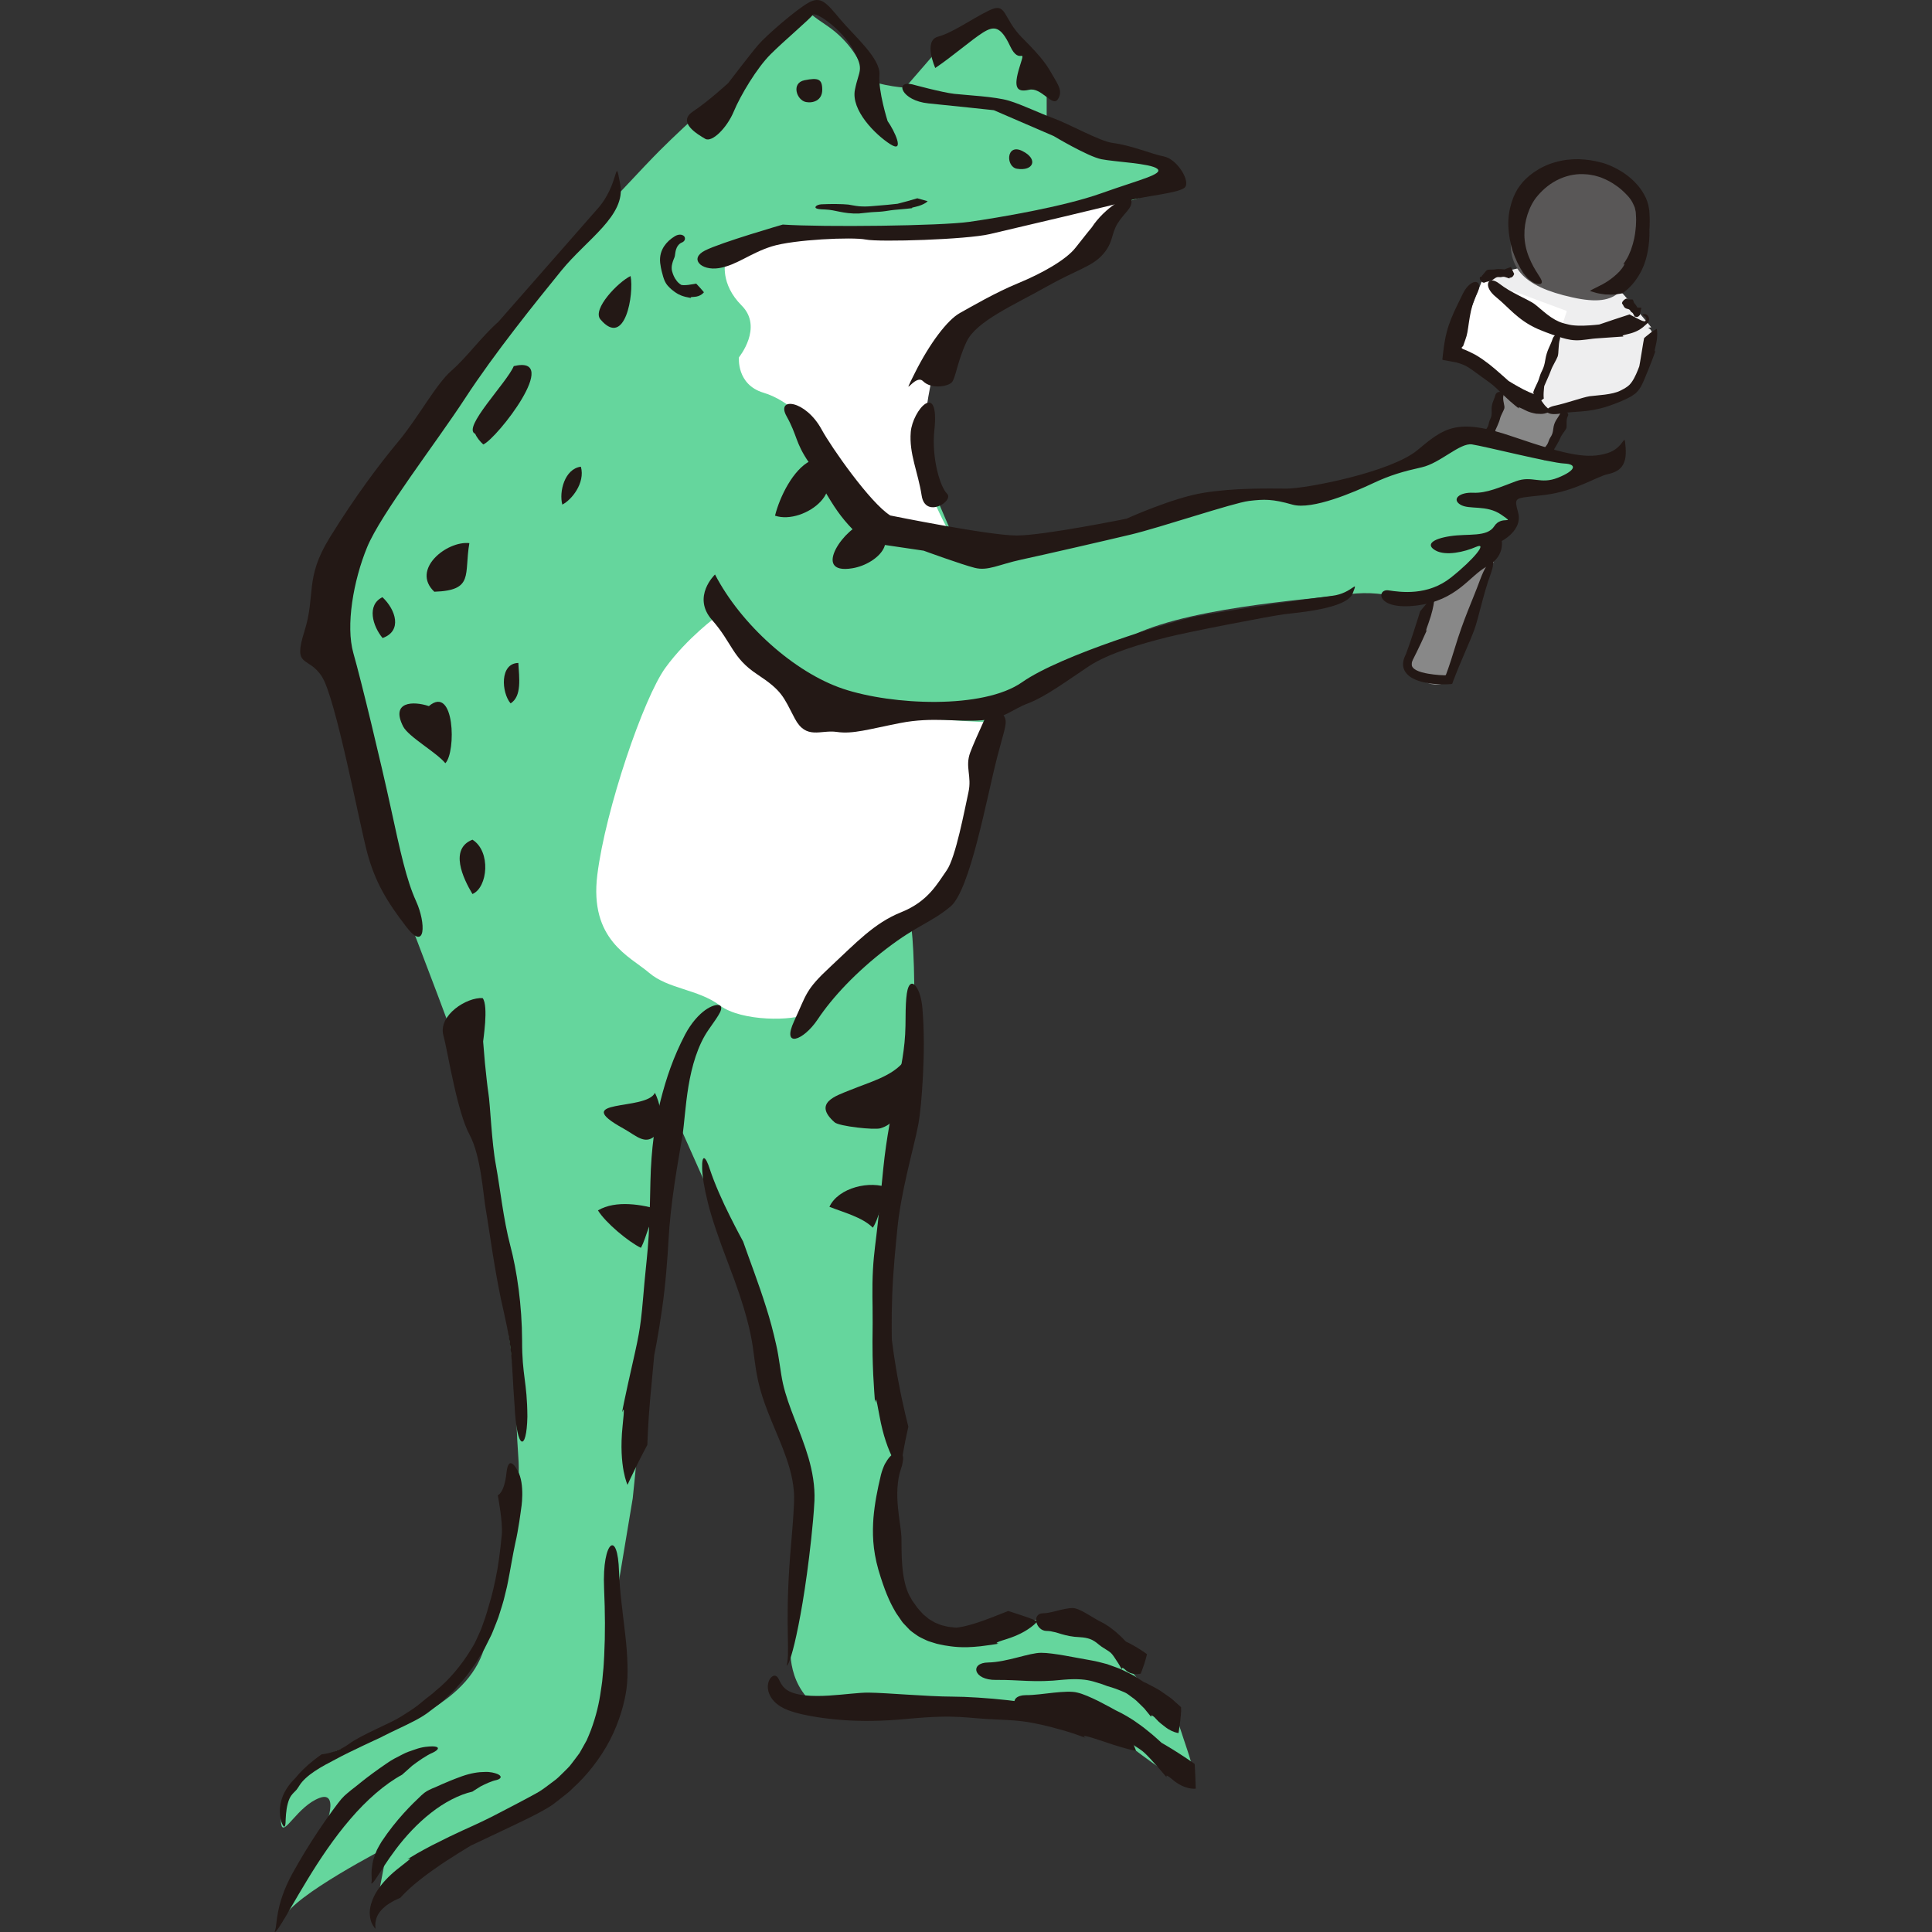 <?xml version="1.0" encoding="iso-8859-1"?>
<!-- Generator: Adobe Illustrator 21.1.0, SVG Export Plug-In . SVG Version: 6.00 Build 0)  -->
<svg version="1.1" id="_x36_" xmlns="http://www.w3.org/2000/svg" xmlns:xlink="http://www.w3.org/1999/xlink" x="0px" y="0px"
	 viewBox="0 0 512 512" style="enable-background:new 0 0 512 512;" xml:space="preserve">
<rect x="0" y="0" width="512" height="512" fill="#333333" stroke="none"/>
<g>
	<path style="fill:#EEEEEF;" d="M392.399,73.32c0,0,19.941,16.316,22.107,16.316c2.165,0,23.095-2.887,23.095-2.887
		s-9.382-11.547-11.547-12.991c-2.165-1.443-12.991-5.052-12.991-5.052L392.399,73.32z"/>
	<path style="fill:#888888;" d="M399.711,97.936c0,0-23.095,69.284-24.538,72.532c-1.443,3.248-1.083,7.939-1.083,7.939
		s6.495,5.774,9.743,1.443c3.248-4.33,20.208-54.85,20.208-54.85l7.217-7.217l2.887-10.104c0,0,2.526-12.991,1.083-13.712
		C413.784,93.244,399.711,97.936,399.711,97.936z"/>
	<path style="fill:#EEEEEF;" d="M433.631,86.027c3.969,0.722,5.052,1.083,3.608,5.774c-1.443,4.691-1.804,11.187-4.691,12.63
		c-2.887,1.443-18.764,5.052-21.29,4.691c-2.526-0.361-5.413-2.887-5.413-2.887l5.774-19.125L433.631,86.027z"/>
	<polygon style="fill:#FFFFFF;" points="415.227,82.419 407.289,106.957 385.637,92.523 392.854,74.119 	"/>
	<path style="fill:#65D69D;" d="M104.893,234.699c-9.382-21.651-18.764-62.067-18.043-74.336
		c0.722-12.269,29.59-53.406,38.25-64.954c8.66-11.547,41.859-47.633,49.798-55.571c7.939-7.939,18.043-16.599,18.043-16.599
		l20.93-20.93c0,0-1.443,0,5.052,4.33c6.495,4.33,9.382,10.104,10.104,12.991c0.722,2.887,10.826,3.609,10.826,3.609l9.382-10.826
		c0,0,11.547-11.547,15.878-6.495c4.33,5.052,12.269,16.599,12.269,16.599v9.382l14.434,8.66c0,0,17.321,1.444,18.764,4.33
		c1.443,2.887-7.217,7.939-12.991,8.66c-5.774,0.722-3.609,12.269-12.991,18.043c-9.382,5.774-25.982,9.382-31.033,13.712
		c-5.052,4.33-7.939,17.321-7.939,17.321l-0.722,21.651l8.66,20.208c0,0,21.651,1.443,39.694-2.887
		c18.043-4.33,29.59-11.547,35.364-10.826c5.774,0.722,20.208,2.887,29.59-0.722c9.382-3.608,24.538-10.826,24.538-10.826
		s3.609-7.217,13.712-2.165c10.104,5.052,31.755,5.052,31.755,5.052s-14.434,7.939-23.095,7.939s-12.991,3.609-12.991,3.609
		s12.269,1.443,7.217,5.774c-5.052,4.33-1.939,3.776-3.609,7.217c-1.67,3.441-12.854,12.164-16.599,12.991
		c-3.746,0.827-10.826-3.608-21.651-2.165c-10.826,1.443-45.468,3.609-59.902,12.269c-14.434,8.66-32.477,17.321-32.477,17.321
		s-7.939,38.972-12.991,48.354c-5.052,9.382-11.547,7.217-10.826,9.382c0.722,2.165,1.443,17.321,0.722,33.198
		c-0.722,15.878-11.962,57.332-7.217,81.553c4.745,24.221,2.165,25.982,1.443,28.868c-0.722,2.887,0,18.764,0,18.764
		s1.443,19.486,8.661,24.538s12.768,4.962,19.486,0.722c6.718-4.241,18.043-4.33,23.816-0.722
		c5.774,3.608,13.712,13.712,13.712,13.712s8.66,4.33,10.104,10.104c1.443,5.774,7.169,18.647,2.887,17.321
		c-4.282-1.326-14.434-9.382-20.208-13.712c-5.774-4.33-15.156-9.382-36.085-7.939c-20.93,1.443-30.335,8.007-40.416,2.165
		c-10.081-5.842-8.661-17.321-8.661-17.321s2.887-25.981,2.887-36.807c0-10.826-10.826-52.685-10.826-52.685l-23.816-53.406
		c0,0-5.774,49.076-6.495,62.789c-0.722,13.712-3.609,41.137-3.609,41.137l-4.33,25.982c0,0-1.443,31.033-7.217,40.416
		c-5.774,9.382-24.128,17.139-37.529,24.538c-13.401,7.399-18.764,16.599-18.764,16.599l2.887-15.156
		c0,0-25.26,12.991-27.425,18.764c-2.165,5.774,6.495-18.043,8.66-20.208c2.165-2.165,6.495-13.712,0.722-11.547
		c-5.774,2.165-9.382,10.104-10.104,7.217c-0.722-2.887,0.722-14.434,15.878-20.208c15.156-5.774,34.642-12.269,38.25-28.147
		c3.609-15.878,9.675-35.168,8.661-49.076c-1.014-13.908,0-17.321-3.609-39.694c-3.609-22.373-7.217-54.128-12.991-70.006
		C114.997,260.681,104.893,234.699,104.893,234.699z"/>
	<path style="fill:#FFFFFF;" d="M192.22,69.428c7.939-3.609,12.269-5.774,21.651-6.495c9.382-0.722,40.416,0.722,55.571-3.609
		c15.156-4.33,28.147-5.774,28.147-5.774s-4.33,9.382-11.547,14.434c-7.217,5.052-21.651,10.826-27.425,15.878
		c-5.774,5.052-11.547,15.878-11.547,15.878s-3.609,15.878-2.165,24.538c1.443,8.66,8.66,20.208,8.66,20.208
		s-15.878-3.609-23.816-12.269s-15.156-19.486-15.156-19.486s-5.052-6.495-12.269-8.66c-7.217-2.165-6.495-9.382-6.495-9.382
		s6.495-7.939,0.722-13.712C190.776,75.202,192.22,69.428,192.22,69.428z"/>
	<path style="fill:#FFFFFF;" d="M261.504,191.397c0,0-2.887,28.147-7.939,38.251c-5.052,10.104-9.382,12.991-16.599,18.043
		c-7.217,5.052-19.678,18.941-23.095,20.929c-3.416,1.988-17.321,2.165-23.095-2.165c-5.774-4.33-13.712-4.33-18.764-8.661
		c-5.052-4.33-15.878-8.66-13.712-25.981c2.165-17.321,12.269-46.911,18.043-54.85c5.774-7.939,13.712-13.712,13.712-13.712
		s16.599,20.929,28.147,23.816C229.748,189.953,261.504,191.397,261.504,191.397z"/>
	<path style="fill:#595757;" d="M416.671,78.81c-13.162-2.925-17.9-7.89-15.878-18.764c2.022-10.874,7.217-18.764,19.486-16.599
		c12.269,2.165,17.703,8.753,14.434,20.929C431.444,76.552,429.661,81.697,416.671,78.81z"/>
	<g>
		<path style="fill:#231815;" d="M235.225,32.089c1.804,2.526,4.691,8.66,0.722,6.135c-3.969-2.526-10.465-9.021-9.382-14.434
			c1.083-5.413,2.526-5.052-0.361-10.465C223.317,7.912,216.1,2.86,215.378,3.942c-0.722,1.083-7.578,6.856-11.186,10.465
			c-3.609,3.608-7.939,10.826-9.743,15.156c-1.804,4.33-5.774,8.3-7.578,7.217c-1.804-1.083-7.578-4.33-3.248-7.217
			c4.33-2.887,9.382-7.578,9.382-7.578s5.774-7.578,7.939-10.104c2.165-2.526,10.104-9.382,13.352-11.186
			c3.248-1.804,4.691,0,8.3,4.33c3.609,4.33,10.826,10.465,10.465,14.795C232.699,24.15,235.225,32.089,235.225,32.089z"/>
		<path style="fill:#231815;" d="M207.44,59.514c10.826,0.722,41.859,0.361,49.437-0.722c7.578-1.083,24.899-3.969,35.003-7.578
			s16.599-5.052,14.795-6.495c-1.804-1.443-11.186-1.804-14.795-2.526c-3.608-0.722-12.63-6.134-12.63-6.134l-15.877-6.856
			c0,0-10.104-1.083-17.321-1.804c-7.217-0.722-9.021-6.134-4.33-5.052c0,0,7.939,2.165,11.187,2.526
			c3.248,0.361,10.826,0.722,14.434,1.804c3.608,1.083,7.939,3.248,11.908,4.691c3.969,1.443,12.219,6.056,15.517,6.495
			c5.413,0.722,10.104,2.887,13.712,3.609c3.609,0.722,7.217,6.856,5.413,8.3c-1.804,1.443-10.465,2.165-14.073,3.248
			c-3.609,1.083-31.394,7.578-37.529,9.021s-29.229,2.165-32.838,1.443c-3.608-0.722-19.125,0-24.899,1.804
			c-5.774,1.804-9.382,5.052-14.073,5.774c-4.691,0.722-7.939-2.526-3.609-4.691C191.201,64.205,207.44,59.514,207.44,59.514z"/>
		<path style="fill:#231815;" d="M269.507,44.719c-3.041-0.507-2.887-6.856,1.443-4.691C275.28,42.193,273.837,45.44,269.507,44.719
			z"/>
		<path style="fill:#231815;" d="M247.855,18.015c4.33-2.887,9.743-7.578,12.63-9.382c2.887-1.804,4.691-1.804,7.217,3.609
			c2.526,5.413,4.33-0.361,2.526,5.413c-1.804,5.774-0.722,6.856,2.526,6.135c3.248-0.722,6.135,4.691,7.578,2.526
			s0-3.969-1.443-6.495c-1.443-2.526-2.526-4.33-7.939-9.743c-5.413-5.413-3.969-9.743-9.021-7.217
			c-5.052,2.526-9.382,5.774-13.352,6.856C244.608,10.799,247.855,18.015,247.855,18.015z"/>
		<path style="fill:#231815;" d="M289.353,60.235c3.248-5.052,10.104-9.382,10.465-7.217c0.361,2.165-1.804,3.248-3.609,6.135
			c-1.804,2.887-1.083,5.052-3.969,8.3c-2.887,3.248-6.856,3.969-15.156,8.66c-8.3,4.691-18.403,9.021-20.929,14.434
			c-2.526,5.413-2.887,9.743-3.969,10.826c-1.083,1.083-5.413,1.804-7.578-0.361c-2.165-2.165-6.134,5.774-2.165-2.165
			c3.969-7.939,8.66-14.073,11.908-15.878c3.248-1.804,9.382-5.413,15.517-7.939c6.135-2.526,12.63-6.135,15.156-9.382
			C287.549,62.401,289.353,60.235,289.353,60.235z"/>
		<path style="fill:#231815;" d="M132.128,85.227c-4.68,4.16-8.319,9.36-12.479,12.999c-4.16,3.64-8.84,12.48-14.039,18.719
			c-5.2,6.24-11.439,14.559-18.199,25.479c-6.76,10.919-3.64,15.079-6.76,24.958c-3.12,9.88,1.04,6.24,4.68,11.96
			c3.64,5.72,9.88,38.738,11.959,46.537c2.08,7.8,5.2,13,10.4,19.759c5.2,6.76,5.2-1.04,2.6-6.759c-2.6-5.72-4.16-13-6.76-24.959
			c-2.6-11.96-7.8-33.538-9.879-40.818c-2.08-7.28,0-19.24,3.639-28.079c3.64-8.84,18.199-27.558,25.999-39.518
			s18.719-25.479,25.479-33.798c6.76-8.319,17.159-14.559,15.599-22.879c-1.56-8.319,0,0-6.24,6.76L132.128,85.227z"/>
		<path style="fill:#231815;" d="M213.574,27.037c-2.477-0.495-3.969-5.052-0.361-5.774c3.609-0.722,4.691-0.361,4.691,2.526
			S215.378,27.398,213.574,27.037z"/>
		<path style="fill:#231815;" d="M217.766,113.863c2.463,4.542,12.822,19.401,18.165,22.742c0,0,26.206,5.326,33.504,5.309
			c7.298-0.017,29.109-4.458,29.109-4.458s12.12-5.507,20.343-6.846c8.223-1.34,16.948-1.147,22.052-1.123
			c5.103,0.023,27.629-4.313,34.698-10.2c7.07-5.887,10.4-8.679,25.329-3.558c14.929,5.121,19.927,5.859,24.884,4.401
			c4.957-1.457,4.571-6.256,4.957-1.457c0.386,4.799-1.662,6.321-4.676,6.97c-3.014,0.65-8.697,4.553-16.866,5.536
			c-8.17,0.983-8.065,0.269-6.912,4.816c1.153,4.547-4.372,7.38-4.372,7.38s0.849,4.138-3.909,6.718
			c-4.758,2.581-7.901,9.048-18.675,10.376c-10.774,1.328-10.645-4.489-7.432-4.015c3.213,0.474,10.353,1.527,16.55-3.394
			c6.198-4.922,9.791-9.498,6.672-8.135c-3.119,1.364-8.023,2.464-10.721,0.971c-2.698-1.492-1.006-3.067,3.845-3.809
			c4.852-0.743,9.797,0.351,11.699-2.651c1.902-3.002,5.87-0.228,1.902-3.002c-3.968-2.774-8.568-1.264-10.909-2.704
			c-2.341-1.44-0.24-3.319,3.383-3.149c3.623,0.17,7.151-1.498,11.394-3.06c4.243-1.563,6.426,0.948,11.079-0.918
			c4.652-1.867,5.273-3.599,1.65-3.769c-3.623-0.17-21.209-4.588-24.421-5.063s-8.392,4.962-13.297,6.063s-8.328,2.054-13.033,4.277
			c-4.705,2.224-16.006,7.122-21.255,5.618c-5.25-1.504-7.444-1.463-11.529-0.972c-4.085,0.492-23.661,7.087-31.222,8.889
			c-7.561,1.803-23.04,5.354-29.068,6.654c-6.028,1.299-8.843,3.072-12.36,2.188c-3.517-0.884-13.554-4.554-13.554-4.554
			s-6.426-0.948-10.353-1.527c-3.927-0.58-3.728,0.544-7.233-2.892c-3.505-3.435-5.331-5.893-7.965-10.294
			c-2.633-4.401-1.311-3.476-4.91-8.749c-3.599-5.273-2.979-7.005-5.864-12.172C205.559,105.132,213.465,105.933,217.766,113.863z"
			/>
		<path style="fill:#231815;" d="M189.487,152.245c6.812,13.164,20.974,25.953,33.951,30.3c12.976,4.346,37.127,5.478,47.435-1.755
			c10.308-7.233,39.335-16.081,46.35-17.477c7.015-1.397,30.37-4.76,35.816-5.415c5.447-0.656,7.031-4.799,5.447-0.656
			c-1.584,4.143-14.857,5.103-18.329,5.564c-3.473,0.46-24.993,4.58-31.056,6.117c-6.063,1.536-15.192,4.08-20.584,7.662
			c-5.392,3.582-11.4,8.045-16.035,9.792c-4.635,1.748-5.938,3.987-12.337,4.502c-6.399,0.515-12.992-0.945-21.505,0.717
			c-8.513,1.662-12.602,3.004-16.886,2.372c-4.284-0.632-8.108,2.208-11.143-3.589c-3.035-5.798-3.301-7.296-9.949-11.681
			c-6.648-4.386-6.562-8.264-11.977-14.413C183.268,158.137,189.487,152.245,189.487,152.245z"/>
		<path style="fill:#231815;" d="M247.615,114.003c-0.77,7.192,1.443,14.915,3.368,16.84c1.924,1.924-5.774,6.736-6.736,0.481
			c-0.962-6.254-3.368-11.066-2.887-16.84C241.841,108.71,249.058,100.531,247.615,114.003z"/>
		<path style="fill:#231815;" d="M262.899,186.409c4.811,4.811,4.33,2.887,1.443,13.953c-2.887,11.066-7.217,35.604-12.51,39.934
			c-5.293,4.33-8.661,4.812-16.84,11.067c-8.179,6.254-14.434,12.991-18.283,18.764c-3.849,5.774-9.623,7.698-6.255,0.481
			c3.368-7.217,2.887-8.179,9.623-14.434c6.736-6.254,11.547-11.547,18.764-14.434c7.217-2.887,9.623-7.698,12.028-11.066
			c2.406-3.368,4.812-16.359,5.774-20.689c0.962-4.33-0.962-6.736,0.481-10.585C258.569,195.55,262.899,186.409,262.899,186.409z"/>
		<path style="fill:#231815;" d="M405.179,68.109c-1.567-3.881-1.496-7.713-0.382-11.248c0.593-1.763,1.409-3.546,2.825-5.137
			c1.378-1.577,3.219-3.212,5.764-4.347c2.552-1.116,4.852-1.341,6.697-1.2c0.93,0.025,1.757,0.219,2.514,0.355
			c0.739,0.233,1.441,0.367,2.055,0.657c1.25,0.505,2.33,1.077,3.396,1.828c1.103,0.701,2.155,1.644,3.311,2.875
			c1.159,1.258,1.543,2.322,1.886,3.138c0.111,0.422,0.162,0.798,0.247,1.156c0.041,0.433,0.057,0.885,0.08,1.34
			c0.032,0.459,0.023,0.941-0.003,1.483c-0.017,0.543-0.035,1.147-0.13,1.842c-0.128,1.389-0.431,3.188-1.244,5.433
			c-0.429,1.107-0.809,1.889-1.151,2.417c-0.309,0.553-0.535,0.887-0.701,1.08c-0.301,0.408-0.237,0.357-0.112,0.252
			c0.126-0.105,0.32-0.266,0.27-0.065c-0.05,0.199-0.3,0.818-1.34,1.986c-2.15,2.207-4.192,3.291-5.652,3.993
			c-0.707,0.395-1.282,0.604-1.64,0.83c-0.366,0.204-0.543,0.332-0.543,0.332s0.484,0.147,1.211,0.367
			c0.754,0.264,1.765,0.411,2.872,0.56c1.069,0.046,2.255,0.097,3.108-0.071c0.443-0.068,0.813-0.125,1.072-0.165
			c0.267-0.037,0.409-0.083,0.409-0.083s0.246-0.197,0.677-0.54c0.213-0.173,0.471-0.384,0.767-0.625
			c0.275-0.264,0.566-0.582,0.889-0.919c1.282-1.358,2.636-3.452,3.437-5.687c0.821-2.233,1.141-4.532,1.281-6.231
			c0.125-1.706,0.061-2.83,0.061-2.83s0.02-0.256,0.055-0.716c0.024-0.46,0.019-1.123,0.029-1.944
			c0.016-0.412-0.033-0.854-0.051-1.334c-0.05-0.502,0.001-0.939-0.14-1.58c-0.178-1.228-0.592-2.534-1.264-3.715
			c-1.305-2.409-3.408-4.435-5.579-5.863c-2.182-1.418-4.409-2.353-6.107-2.728c-1.674-0.458-3.623-0.749-5.689-0.818
			c-2.068-0.035-4.255,0.217-6.32,0.831c-4.152,1.169-7.594,3.838-9.23,6.154c-1.728,2.217-3.254,6.354-3.081,10.748
			c0.081,2.195,0.47,4.428,1.132,6.56c0.714,2.121,1.662,4.136,2.863,5.933c0.689,0.85,1.265,1.575,1.955,1.997
			c0.321,0.228,0.615,0.415,0.881,0.565c0.3,0.116,0.572,0.193,0.805,0.243c0.942,0.197,1.289-0.077,1.223-0.598
			C408.452,73.506,406.751,72.001,405.179,68.109z"/>
		<path style="fill:#231815;" d="M387.653,77.869c-1.145,2.365-2.154,4.316-3.068,6.56c-0.445,1.125-0.872,2.319-1.215,3.684
			c-0.176,0.68-0.332,1.403-0.461,2.178c-0.045,0.251-0.09,0.506-0.136,0.765c-0.048,0.314-0.096,0.634-0.145,0.959
			c-0.086,0.642-0.177,1.285-0.243,1.932c-0.035,0.319-0.068,0.629-0.101,0.93l-0.049,0.438l0.395,0.128
			c0.596,0.105,1.157,0.204,1.689,0.299c0.524,0.099,1.018,0.192,1.487,0.281c0.361,0.101,0.701,0.197,1.025,0.288
			c0.957,0.304,1.692,0.682,2.33,1.07c1.277,0.805,2.201,1.585,3.892,2.77c1.693,1.188,2.367,1.706,3.155,2.419
			c0.803,0.71,1.648,1.657,3.975,3.76c2.407,2.083,2.535,2.041,2.348,1.845c-0.118-0.231-0.505-0.574,1.61,0.506
			c1.033,0.562,2.116,0.805,2.973,0.958c0.927,0.068,1.643,0.097,2.242-0.056c1.186-0.283,1.643-0.659,1.643-0.659
			s-0.272-0.237-0.681-0.592c-0.389-0.373-0.87-0.778-1.26-1.347c-0.399-0.546-0.742-1.025-0.97-1.453
			c-0.218-0.422-0.364-0.702-0.364-0.702c0.001-0.026-0.49-0.08-1.23-0.395c-0.745-0.259-1.738-0.716-2.737-1.21
			c-1.988-1.033-3.975-2.27-3.975-2.27s-1.55-1.424-3.533-3.119c-1.96-1.698-4.539-3.55-6.263-4.325
			c-0.425-0.202-0.877-0.416-1.349-0.639c-0.249-0.097-0.504-0.197-0.762-0.298l-0.193-0.077l-0.037-0.024l-0.069-0.05
			c-0.144-0.159-0.377-0.174-0.128-0.431l0.197-0.195l0.083-0.047c0.07-0.201,0.14-0.4,0.207-0.592
			c0.285-0.796,0.535-1.509,0.709-2.088c0.341-1.156,0.503-3.012,0.863-5.075c0.349-2.06,0.922-4.318,1.876-6.158
			c0.958-1.821,0.699-2.944-0.184-3.101C390.34,74.586,388.803,75.49,387.653,77.869z"/>
		<path style="fill:#231815;" d="M413.645,109.576c3.949-0.707,6.794-0.135,12.257-1.847c2.715-0.912,4.22-1.579,5.483-2.205
			c0.639-0.301,1.193-0.65,1.782-1.083c0.303-0.18,0.585-0.529,0.897-0.837c0.27-0.332,0.54-0.706,0.784-1.129
			c0.913-1.703,1.063-2.389,1.441-3.22c0.34-0.829,0.796-1.823,1.648-4.121c1.681-4.525-0.003-0.024,0.797-3.311
			c0.408-1.616,0.46-2.751,0.45-3.506c-0.01-0.744-0.124-1.163-0.124-1.163s-0.878,0.443-1.716,1.099
			c-0.838,0.635-1.637,1.347-1.637,1.347s-0.369,1.926-0.648,3.788c-0.282,1.87-0.625,3.685-0.625,3.685s-0.138,0.402-0.393,1.013
			c-0.243,0.618-0.605,1.452-1.055,2.275c-0.466,0.823-1,1.566-1.602,2.002c-0.673,0.505-1.39,0.879-1.93,1.144
			c-2.177,1.129-6.224,1.238-8.198,1.501c-1.97,0.316-5.945,1.817-9.405,2.546c-1.755,0.393-2.244,1.242-1.799,1.687
			C410.504,109.72,411.692,109.909,413.645,109.576z"/>
		<path style="fill:#231815;" d="M396.441,78.708c1.76,1.429,3.088,2.841,4.697,4.27c1.614,1.415,3.497,2.934,6.509,4.263
			c3.044,1.27,4.83,1.812,6.351,2.295c1.522,0.435,2.918,0.771,4.98,0.601c2.056-0.191,2.825-0.367,3.829-0.438
			c0.977-0.07,2.169-0.154,4.936-0.35c5.33-0.349-0.036-0.001,3.708-0.827c1.9-0.421,3.145-1.14,3.971-1.821
			c0.219-0.178,0.382-0.334,0.606-0.535c0.115-0.117,0.237-0.173,0.585-0.541c0.023-0.018,0.258-0.307,0.318-0.517
			c0.089-0.235,0.109-0.486,0.086-0.682c-0.028-0.214-0.122-0.479-0.284-0.691c-0.136-0.201-0.42-0.391-0.482-0.412
			c-0.163-0.063-0.369-0.108-0.479-0.109c-0.266,0.032-0.371,0.098-0.436,0.139l-0.104,0.066c0,0,0.078,0.056,0.214,0.154
			l0.143,0.094l0.079,0.056l0.18,0.104l0.089,0.065c0.071,0.042,0.243,0.199,0.302,0.359c0.072,0.174,0.072,0.298,0.034,0.447
			c-0.032,0.145-0.142,0.303-0.215,0.361c-0.131,0.075-0.27,0.112-0.328,0.093c-0.568-0.082-1.079-0.391-1.657-0.66
			c-1.119-0.564-2.218-1.168-2.218-1.168s-2.011,0.658-4.021,1.315c-2.006,0.678-4.012,1.355-4.012,1.355s-1.902,0.239-4.078,0.308
			c-1.085,0.032-2.232,0-3.192-0.131c-0.467-0.061-0.912-0.171-1.328-0.278c-0.413-0.079-0.784-0.198-1.1-0.297
			c-1.271-0.35-2.767-1.217-4.087-2.25c-1.328-1.027-2.52-2.129-3.394-2.787c-1.745-1.243-6.255-2.974-9.333-5.406
			c-1.56-1.211-2.705-0.964-2.933-0.119C394.139,75.894,394.694,77.284,396.441,78.708z"/>
		<path style="fill:#231815;" d="M411.425,89.904c-0.592,1.802-1.48,2.848-1.899,5.434c-0.413,2.59-0.953,2.746-1.448,4.3
			c-0.468,1.579-0.406,1.21-1.408,3.403c-0.897,2.34-0.029-0.027-0.291,1.744c-0.105,0.914,0.18,1.708,0.56,2.174
			c0.384,0.481,0.8,0.546,0.769,0.538c0,0,0.004-0.207,0.068-0.449c0.086-0.245,0.248-0.503,0.455-0.715
			c0.405-0.421,0.891-0.713,0.891-0.713s-0.025-0.176-0.045-0.467c-0.013-0.293-0.016-0.701,0.007-1.123
			c0.042-0.842,0.155-1.712,0.155-1.712s0.321-0.735,0.7-1.603c0.386-0.873,0.846-1.889,1.05-2.492
			c0.407-1.206,1.492-2.856,1.816-3.766c0.321-0.911,0.104-3.04,0.589-4.602C413.848,88.25,411.973,88.149,411.425,89.904z"/>
		<path style="fill:#231815;" d="M393.505,74.854c0.799-0.376,1.472-0.161,2.427-0.95c1.001-0.771,1.277-0.34,1.984-0.484
			c0.719-0.12,0.588-0.111,1.649,0.229c1.048,0.368-0.001-0.004,0.72-0.067c0.715-0.054,0.982-0.99,0.982-0.99
			s-0.212-0.457-0.423-0.913c-0.225-0.454-0.45-0.908-0.45-0.908s-0.433,0.152-0.866,0.304c-0.424,0.167-0.849,0.334-0.849,0.334
			s-0.411-0.065-0.91-0.094c-0.498-0.035-1.084-0.023-1.404,0.054c-0.631,0.147-1.725-0.004-2.209,0.178
			c-0.496,0.171-1.059,1.408-1.758,1.772C391.675,73.703,392.751,75.233,393.505,74.854z"/>
		<path style="fill:#231815;" d="M429.926,80.53c0.394,0.453,0.364,1.107,1.301,1.313c0.923,0.165,0.713,0.575,1.142,0.877
			c0.437,0.282,0.326,0.226,0.741,0.998c0.445,0.762-0.001,0.003,0.472,0.246c0.487,0.24,1.042-0.544,1.042-0.544
			s0.08-0.475,0.159-0.95c0.097-0.469,0.194-0.937,0.194-0.937s-0.26-0.001-0.52-0.001c-0.264-0.015-0.528-0.03-0.528-0.03
			s-0.481-0.848-0.726-1.053c-0.273-0.206-0.333-0.88-0.496-1.041c-0.162-0.15-1.187,0.131-1.476-0.223
			C430.965,78.853,429.519,80.041,429.926,80.53z"/>
		<path style="fill:#231815;" d="M127.907,264.51c-4.154-0.3-11.782,4.492-10.42,9.832c0.729,2.642,1.58,7.818,2.782,13.016
			c1.15,5.211,2.603,10.448,4.143,13.303c3.078,5.712,3.587,15.758,4.39,20.285c0.822,4.545,2.324,16.641,4.78,27.082
			c2.385,10.505,1.883,12.101,2.774,24.322c0.575,12.246,3.216,12.438,3.405,3.089c-0.052-9.34-1.426-10.831-1.399-20.14
			c-0.027-9.335-1.366-18.592-3.162-25.325c-1.778-6.743-2.678-15.169-3.782-21.211c-1.14-6.044-1.497-16.078-1.992-19.088
			c-0.239-1.509-0.611-4.929-0.917-7.969c-0.253-3.043-0.475-5.707-0.475-5.707s0.327-2.355,0.528-4.967
			C128.745,268.421,128.726,265.561,127.907,264.51z"/>
		<path style="fill:#231815;" d="M181.585,274.113c-3.208,6.16-4.993,11.545-6.53,17.515c-1.474,5.98-2.477,12.616-2.685,21.437
			c-0.173,8.814-0.342,13.712-0.708,17.793c-0.35,4.083-0.758,7.311-1.19,12.665c-0.463,5.361-0.737,7.499-1.215,10.158
			c-0.472,2.667-1.216,5.801-2.888,13.299c-1.636,7.536-1.57,7.589-1.377,7.042c0.226-0.528,0.608-1.602-0.003,3.903
			c-0.576,5.523-0.179,9.451,0.279,11.951c0.487,2.506,1.028,3.616,1.028,3.616s1.244-2.712,2.562-5.352
			c1.299-2.648,2.691-5.218,2.691-5.218s0.188-5.892,0.72-11.826c0.553-5.965,1.106-11.929,1.106-11.929s1.098-5.365,2.026-11.922
			c0.976-6.567,1.533-14.264,1.763-18.568c0.219-4.336,0.817-9.719,1.564-14.772c0.726-5.061,1.631-9.773,2.127-12.907
			c0.489-3.136,0.737-7.908,1.59-13.119c0.859-5.17,2.429-10.879,5.391-15.076c1.466-2.075,2.481-3.511,2.985-4.533
			c0.496-1.023,0.405-1.721-0.274-1.897c-0.665-0.167-2.016,0.136-3.702,1.343C185.19,268.923,183.219,271.036,181.585,274.113z"/>
		<path style="fill:#231815;" d="M239.959,271.836c-0.092,6.184-1.261,11.372-2.427,17.101c-1.193,5.738-2.57,12.083-3.458,20.766
			c-0.846,8.686-1.318,13.557-1.813,17.62c-0.492,4.061-0.955,7.327-1.049,12.798c-0.025,2.736-0.012,4.65,0.027,6.223
			c0.008,1.573,0.014,2.804,0.02,4.174c0.021,2.739-0.189,6.039,0.15,13.747c0.438,7.705,0.515,7.71,0.551,7.142
			c0.079-0.571,0.141-1.689,1.091,3.716c0.971,5.405,2.379,9.029,3.52,11.277c1.128,2.255,1.941,3.166,1.941,3.166
			s0.517-2.895,1.033-5.79c0.244-1.431,0.577-2.868,0.796-3.933c0.228-1.064,0.38-1.773,0.38-1.773s-1.468-5.662-2.531-11.421
			c-0.59-2.871-0.996-5.77-1.352-7.942c-0.291-2.18-0.486-3.633-0.486-3.633s-0.05-1.333-0.039-3.465
			c-0.031-2.131,0.029-5.059,0.129-8.244c0.211-6.376,0.97-13.753,1.395-17.967c0.398-4.22,1.392-9.441,2.515-14.369
			c1.117-4.93,2.339-9.591,2.956-12.765c0.608-3.167,1.025-8.065,1.304-13.595c0.277-5.524,0.321-11.679-0.152-17.275
			c-0.206-2.806-0.889-4.716-1.56-5.738c-0.665-1.032-1.296-1.207-1.78-0.676C240.119,262.086,239.983,265.721,239.959,271.836z"/>
		<path style="fill:#231815;" d="M196.94,329.024c1.842,5.271,4.106,11.074,6.099,17.447c1.022,3.173,1.906,6.516,2.668,9.961
			c0.79,3.384,1.126,7.289,1.775,10.184c1.398,6.289,4.711,12.636,6.793,19.775c1.028,3.575,1.716,7.415,1.564,11.306
			c-0.18,3.604-0.525,6.908-0.868,10.219c-1.429,13.139-3.134,22.24-4.406,27.587c-0.641,2.669-1.2,4.408-1.574,5.227
			c-0.561,1.086-0.548,0.722-0.326-0.294c0.609-3.955-0.748-12.021,1.026-31.654c0.213-2.453,0.401-4.847,0.554-7.166
			c0.075-1.16,0.143-2.3,0.188-3.41c0.011-1.101,0.048-2.083-0.063-3.112c-0.318-4.063-1.611-7.829-2.926-11.275
			c-1.351-3.451-2.778-6.628-3.929-9.599c-1.164-2.965-2.048-5.736-2.596-8.207c-0.124-0.624-0.236-1.191-0.34-1.715
			c-0.083-0.457-0.158-0.875-0.229-1.265c-0.132-0.78-0.227-1.451-0.302-2.096c-0.176-1.295-0.336-2.471-0.571-4.196
			c-0.551-3.458-1.553-9.119-6.512-21.975c-2.465-6.438-4.278-11.726-5.339-15.925c-1.058-4.202-1.503-7.25-1.547-9.208
			c-0.108-3.907,0.901-3.392,2.077,0.337c1.23,3.732,3.366,8.52,5.287,12.33C195.346,326.116,196.94,329.024,196.94,329.024z"/>
		<path style="fill:#231815;" d="M233.475,390.777c-0.997,4.18-1.671,7.644-2.006,11.52c-0.27,3.86-0.259,8.17,1.313,13.697
			c1.625,5.492,2.95,8.488,4.428,11.007c0.34,0.637,0.756,1.133,1.118,1.695c0.399,0.533,0.697,1.126,1.206,1.63
			c0.478,0.523,0.988,1.065,1.559,1.639c0.612,0.536,1.363,1.04,2.174,1.605c0.853,0.51,1.655,0.832,2.32,1.164
			c0.676,0.312,1.307,0.437,1.85,0.628c1.094,0.398,1.97,0.459,2.94,0.696c1.897,0.284,4.359,0.779,9.485,0.219
			c5.049-0.636,4.942-0.741,4.594-0.753c-0.381-0.042-1.102-0.121,2.185-1.111c3.253-1.015,5.232-2.203,6.508-3.14
			c1.261-0.913,1.778-1.644,1.778-1.644s-0.468-0.184-1.17-0.459c-0.707-0.273-1.676-0.646-2.647-0.963
			c-1.959-0.668-3.932-1.273-3.932-1.273s-0.867,0.342-2.168,0.856c-1.296,0.51-2.99,1.189-4.678,1.777
			c-1.689,0.61-3.367,1.09-4.632,1.384c-0.636,0.179-1.153,0.212-1.523,0.292c-0.369,0.063-0.58,0.099-0.58,0.099
			s-0.198,0.017-0.538-0.023c-0.337-0.038-0.824-0.093-1.424-0.161c-0.601-0.044-1.254-0.286-1.994-0.431
			c-0.368-0.083-0.711-0.276-1.086-0.409c-0.363-0.16-0.766-0.252-1.108-0.501c-0.354-0.209-0.716-0.421-1.082-0.636
			c-0.362-0.214-0.67-0.543-1.01-0.798c-0.7-0.479-1.245-1.22-1.828-1.815c-0.575-0.612-1.001-1.381-1.471-1.966
			c-0.47-0.608-0.68-1.194-0.996-1.649c-1.072-1.968-1.714-5.017-1.944-7.954c-0.261-2.944-0.17-5.79-0.224-7.672
			c-0.087-1.879-0.638-4.719-0.94-7.966c-0.298-3.227-0.255-6.894,0.747-9.899c0.277-0.725,0.441-1.368,0.518-1.935
			c0.109-0.538,0.145-0.991,0.092-1.384c-0.102-0.78-0.503-1.278-1.124-1.337c-0.613-0.059-1.488,0.331-2.426,1.317
			c-0.423,0.496-0.859,1.132-1.287,1.91C234.106,388.813,233.756,389.73,233.475,390.777z"/>
		<path style="fill:#231815;" d="M208.817,453.202c2.816,1.03,5.272,1.445,7.666,1.846c2.387,0.369,4.696,0.626,7.104,0.798
			c4.813,0.338,10.014,0.319,16.874-0.33c13.705-1.277,15.407-0.113,23.88,0.173c4.23,0.193,5.91,0.342,7.993,0.665
			c2.063,0.36,4.604,0.806,10.144,2.414c2.747,0.84,4.046,1.357,4.656,1.58c0.609,0.223,0.523,0.161,0.351,0.039
			c-0.363-0.211-1.001-0.815,2.778,0.404c3.728,1.276,6.275,2.073,8.053,2.561c0.879,0.247,1.568,0.395,2.024,0.496
			c0.466,0.091,0.72,0.106,0.72,0.106s-0.218-0.545-0.544-1.362c-0.361-0.812-0.908-1.902-1.561-2.968
			c-1.289-2.14-2.992-4.123-2.992-4.123s-1.198-0.462-3.01-0.985c-1.81-0.535-4.232-1.096-6.65-1.493
			c-4.839-0.818-9.638-1.047-9.638-1.047s-4.299-0.832-9.497-1.395c-5.195-0.591-11.261-0.955-14.713-0.956
			c-6.914-0.026-17.225-1.003-22.279-1.064c-2.534-0.027-6.329,0.526-10.493,0.787c-2.077,0.123-4.249,0.161-6.334-0.056
			c-2.044-0.218-4.124-0.763-5.23-1.755c-0.543-0.482-0.814-0.853-1.058-1.246c-0.258-0.382-0.42-0.812-0.621-1.175
			c-0.336-0.739-0.837-1.207-1.466-0.997c-0.302,0.11-0.683,0.374-0.988,0.896c-0.294,0.518-0.597,1.313-0.485,2.404
			c0.078,1.075,0.643,2.408,1.638,3.439C206.122,451.901,207.413,452.669,208.817,453.202z"/>
		<path style="fill:#231815;" d="M273.497,453.935c1.312,0.078,2.515,0.167,3.664,0.428c1.153,0.225,2.275,0.44,3.427,0.756
			c1.16,0.266,2.368,0.542,3.711,0.85c1.361,0.238,2.827,0.605,4.587,0.857c3.482,0.672,5.323,1.549,6.726,2.431
			c0.702,0.452,1.319,0.88,1.988,1.35c0.659,0.492,1.384,1.001,2.336,1.557c1.859,1.202,2.619,1.658,3.435,2.431
			c0.819,0.763,1.758,1.748,3.835,4.113c4.057,4.829,0.013-0.024,3.421,2.826c1.687,1.451,3.237,2.07,4.377,2.335
			c1.144,0.257,1.879,0.139,1.879,0.139s-0.055-1.629-0.111-3.259c-0.058-1.646-0.178-3.289-0.178-3.289s-2.118-1.501-4.318-2.894
			c-1.075-0.721-2.216-1.366-3.042-1.877c-0.827-0.51-1.401-0.819-1.401-0.819s-0.438-0.398-1.139-1.034
			c-0.692-0.649-1.696-1.484-2.817-2.377c-1.096-0.924-2.397-1.785-3.574-2.62c-1.213-0.782-2.367-1.444-3.221-1.891
			c-0.881-0.4-1.841-0.914-2.835-1.482c-1.016-0.536-2.076-1.095-3.109-1.641c-2.104-1.03-4.17-1.949-5.628-2.269
			c-1.44-0.389-3.767-0.23-6.241,0.018c-2.489,0.255-5.128,0.672-7.493,0.657C266.99,449.31,268.332,453.873,273.497,453.935z"/>
		<path style="fill:#231815;" d="M263.977,445.198c6.038-0.091,10.009,0.801,17.812-0.055c3.907-0.333,6.095-0.03,7.831,0.43
			c0.867,0.244,1.635,0.505,2.475,0.759c0.815,0.321,1.696,0.646,2.825,0.956c1.113,0.347,1.846,0.688,2.469,0.926
			c0.619,0.246,1.092,0.464,1.558,0.811c0.477,0.326,0.987,0.709,1.688,1.245c0.704,0.53,1.471,1.413,2.594,2.463
			c1.969,2.424,1.924,2.396,1.873,2.157c-0.033-0.123-0.083-0.309,0.082-0.288c0.158,0.029,0.583,0.21,1.301,1.055
			c0.726,0.83,1.517,1.374,2.166,1.887c0.637,0.521,1.255,0.884,1.798,1.141c1.086,0.514,1.865,0.599,1.865,0.599
			s0.29-1.591,0.479-3.329c0.096-0.863,0.177-1.76,0.215-2.436c-0.006-0.657-0.011-1.095-0.011-1.095s-0.562-0.508-1.406-1.269
			c-0.436-0.364-0.876-0.848-1.467-1.249c-0.578-0.406-1.195-0.839-1.812-1.271c-1.184-0.916-2.562-1.538-3.53-2.073
			c-0.492-0.257-0.894-0.48-1.186-0.615c-0.301-0.118-0.473-0.185-0.473-0.185s-0.561-0.365-1.458-0.948
			c-0.458-0.275-0.98-0.671-1.608-0.98c-0.632-0.312-1.324-0.655-2.045-1.012c-0.366-0.175-0.739-0.353-1.116-0.533
			c-0.387-0.145-0.778-0.291-1.169-0.438c-0.79-0.285-1.58-0.569-2.337-0.843c-1.535-0.412-2.962-0.78-4.006-0.953
			c-4.159-0.709-10.354-2.068-13.439-2.045c-3.115-0.042-9.094,2.481-14.051,2.564C256.947,440.613,257.893,445.291,263.977,445.198
			z"/>
		<path style="fill:#231815;" d="M277.363,432.215c0.739,0.005,1.414,0.13,2.065,0.302c0.652,0.138,1.275,0.363,1.93,0.55
			c1.315,0.373,2.721,0.719,4.821,0.802c2.109,0.118,3.2,0.623,3.997,1.169c0.811,0.543,1.349,1.156,2.447,1.788
			c2.12,1.336,1.835,1.051,3.811,4.083c1.753,3.095,0.016-0.016,1.802,1.608c0.839,0.847,1.834,1.063,2.627,1.129
			c0.807,0.049,1.436-0.112,1.436-0.112s0.499-1.21,0.919-2.515c0.442-1.31,0.74-2.642,0.74-2.642s-0.339-0.245-0.848-0.611
			c-0.506-0.365-1.223-0.787-1.912-1.226c-0.702-0.421-1.43-0.792-1.957-1.085c-0.534-0.285-0.906-0.444-0.906-0.444
			s-0.974-1.1-2.316-2.258c-0.657-0.598-1.433-1.158-2.146-1.695c-0.736-0.493-1.436-0.912-1.965-1.172
			c-2.096-1.001-5.146-3.252-6.987-3.658c-0.892-0.235-2.385,0.072-3.943,0.426c-0.79,0.214-1.592,0.414-2.377,0.573
			c-0.791,0.2-1.556,0.297-2.288,0.311C273.314,427.693,274.557,432.222,277.363,432.215z"/>
		<path style="fill:#231815;" d="M137.187,389.772c1.014,1.742,1.246,4.315,1.221,6.453c-0.022,2.137-0.333,3.838-0.333,3.838
			s-0.694,5.454-1.507,8.819c-0.722,3.366-1.372,7.433-1.916,10.131c-0.103,0.678-0.412,2.021-0.846,3.721
			c-0.365,1.714-1.057,3.74-1.713,5.833c-0.363,1.038-0.808,2.065-1.203,3.083c-0.208,0.505-0.391,1.013-0.611,1.496
			c-0.236,0.475-0.467,0.941-0.692,1.393c-0.451,0.901-0.874,1.746-1.252,2.502c-0.442,0.72-0.831,1.355-1.147,1.871
			c-0.312,0.516-0.687,1.139-1.109,1.839c-0.479,0.663-1.01,1.399-1.575,2.179c-1.056,1.618-2.564,3.159-3.922,4.751
			c-0.706,0.772-1.499,1.439-2.205,2.124c-0.734,0.655-1.367,1.356-2.063,1.853c-1.36,1.029-2.456,1.859-3.069,2.324
			c-2.136,1.529-4.123,2.407-5.689,3.204c-1.586,0.758-2.837,1.355-3.8,1.815c-1.919,0.918-2.664,1.336-2.664,1.336
			s-8.621,3.958-12.113,5.877c-1.771,0.925-3.84,1.993-5.623,3.198c-1.789,1.19-3.255,2.554-3.94,3.673
			c-0.36,0.547-0.592,0.913-0.812,1.194c-0.222,0.278-0.457,0.457-0.67,0.696c-0.424,0.469-1.154,1.039-1.662,2.961
			c-0.521,1.904-0.548,3.96-0.6,5.146c-0.084,1.188-0.427,1.553-1.091-0.25c-0.301-0.908-0.493-2.226-0.402-3.661
			c0.125-1.435,0.578-2.93,1.207-4.165c0.648-1.223,1.398-2.206,1.982-2.863c0.6-0.641,0.981-1.025,0.981-1.025
			s0.381-0.448,0.952-1.121c0.6-0.639,1.424-1.47,2.296-2.238c1.742-1.54,3.633-2.84,3.633-2.84s0.959-0.082,2.317-0.442
			c1.36-0.365,3.116-1.009,4.813-2.238c3.393-2.511,11.009-5.502,13.832-7.281c1.418-0.88,2.978-1.854,4.444-2.952
			c0.738-0.564,1.519-1.269,2.341-1.908c0.816-0.663,1.722-1.282,2.53-2.067c3.538-2.821,6.84-6.851,9.201-10.713
			c0.293-0.485,0.602-0.996,0.921-1.525c0.302-0.538,0.544-1.131,0.823-1.713c0.536-1.175,1.119-2.36,1.496-3.575
			c0.906-2.361,1.457-4.591,1.849-5.839c0.411-1.24,1.382-5.067,2.061-8.988c0.649-3.928,1.026-7.925,1.157-9.256
			c0.084-1.341-0.107-3.881-0.433-6.089c-0.305-2.207-0.652-4.073-0.652-4.073s1.724-0.561,2.296-5.955
			C134.79,384.913,137.187,389.772,137.187,389.772z"/>
		<path style="fill:#231815;" d="M160.089,420.949c0.278,6.545,0.318,11.965,0.032,17.794c-0.099,1.45-0.126,2.947-0.313,4.459
			c-0.07,0.761-0.142,1.536-0.216,2.329c-0.083,0.789-0.234,1.576-0.343,2.395c-0.438,3.276-1.233,6.776-2.666,10.615
			c-0.394,0.943-0.72,1.866-1.122,2.694c-0.45,0.805-0.876,1.566-1.279,2.287c-0.204,0.362-0.403,0.713-0.597,1.054
			c-0.235,0.316-0.463,0.623-0.685,0.923c-0.451,0.595-0.878,1.159-1.283,1.696c-0.763,1.115-1.732,1.887-2.498,2.7
			c-0.8,0.786-1.513,1.523-2.332,2.085c-1.585,1.15-2.967,2.344-4.564,3.203c-1.649,0.937-3.565,1.915-5.947,3.182
			c-4.793,2.524-6.753,3.519-9.229,4.684c-2.476,1.197-5.524,2.395-12.489,5.945c-3.475,1.816-5.19,2.859-5.979,3.353
			c-0.79,0.493-0.654,0.437-0.382,0.326c0.272-0.111,0.678-0.276,0.432-0.006c-0.243,0.279-1.153,0.937-3.425,2.75
			c-2.264,1.83-4.034,3.737-5.265,5.678c-1.238,1.928-1.881,3.938-1.956,5.609c-0.006,1.717,0.438,2.914,0.855,3.553
			c0.418,0.655,0.649,0.905,0.649,0.905s-0.008-0.22-0.022-0.605c0.001-0.38-0.053-0.892,0.118-1.496
			c0.175-1.209,1.005-2.506,2.004-3.404c0.965-0.936,2.163-1.582,3.014-2.042c0.923-0.434,1.504-0.693,1.504-0.693
			s0.88-1.015,2.442-2.449c1.557-1.434,3.838-3.233,6.235-4.927c2.394-1.698,4.891-3.299,6.781-4.479
			c1.903-1.167,3.171-1.946,3.171-1.946s4.917-2.329,10.814-5.122c2.969-1.417,6.173-2.909,9.176-4.649
			c0.722-0.426,1.57-0.944,2.185-1.438c0.644-0.5,1.267-0.983,1.861-1.445c1.188-0.926,2.271-1.755,3.058-2.618
			c3.439-3.067,7.212-7.691,9.804-12.695c2.6-5.005,3.965-10.227,4.407-13.662c0.467-3.452,0.321-8.646-0.326-14.162
			c-0.608-5.53-1.487-11.478-1.664-16.9c-0.168-5.404-1.181-7.562-2.218-6.747C160.819,410.494,159.792,414.389,160.089,420.949z"/>
		<path style="fill:#231815;" d="M125.197,474.799c-3.479,0.786-7.441,2.832-10.982,5.629c-3.568,2.778-6.735,6.225-9.269,9.578
			c-2.533,3.362-4.049,5.943-5.08,7.495c-0.99,1.566-1.616,2.038-1.433,1.384c0.216-0.636-0.092-1.756,0.085-3.542
			c0.112-0.88,0.195-1.992,0.648-3.196c0.21-0.609,0.444-1.276,0.757-1.971c0.35-0.672,0.753-1.389,1.217-2.145
			c3.923-5.903,8.034-9.888,10.501-12.211c1.243-1.156,1.745-1.296,2.937-1.868c1.263-0.456,3.141-1.521,7.87-3.235
			c2.376-0.834,4.403-1.127,5.97-1.127c1.556-0.082,2.68,0.268,3.359,0.519c1.363,0.564,1.093,1.294-0.201,1.62
			c-1.314,0.263-2.968,1.052-4.232,1.7C126.093,474.197,125.197,474.799,125.197,474.799z"/>
		<path style="fill:#231815;" d="M106.559,470.319c-4.572,2.475-9.422,6.72-13.71,11.741c-4.32,5.01-8.137,10.736-11.384,16.075
			c-3.254,5.342-5.364,9.224-6.795,11.475c-1.376,2.274-2.103,2.899-1.78,1.99c0.35-0.895,0.291-2.439,0.789-4.86
			c0.247-1.209,0.553-2.673,1.17-4.341c0.559-1.696,1.412-3.603,2.564-5.768c4.745-8.577,9.319-15.016,12.142-18.741
			c1.407-1.867,2.002-2.237,3.395-3.42c1.506-1.071,3.664-3.15,9.453-7.102c1.421-1.027,2.861-1.715,4.115-2.36
			c1.236-0.678,2.456-1.033,3.479-1.389c2.038-0.745,3.642-0.789,4.618-0.816c1.981,0.027,1.814,0.832,0.103,1.657
			c-1.755,0.743-3.848,2.243-5.465,3.457C107.731,469.273,106.559,470.319,106.559,470.319z"/>
		<path style="fill:#231815;" d="M392.273,153.559c-2.277,6.166-4.288,10.098-6.831,18.501c-0.636,2.101-1.167,3.729-1.636,5.07
			c-0.202,0.557-0.383,1.056-0.55,1.517l-0.08,0.201l-0.133,0.113c-0.138-0.003-0.27-0.005-0.4-0.007
			c-0.43-0.022-0.84-0.042-1.248-0.063c-0.468-0.036-0.933-0.076-1.412-0.136c-0.955-0.119-1.997-0.265-3.189-0.589
			c-1.19-0.328-1.867-0.741-2.237-1.106c-0.367-0.372-0.449-0.67-0.456-1.059c-0.007-0.192,0.036-0.422,0.135-0.696
			c0.088-0.288,0.232-0.54,0.488-1.064c0.49-0.961,1.1-2.207,1.923-3.962c3.214-7.042,0.02,0.004,1.929-5.163
			c1.864-5.183,1.547-7.61,1.547-7.61l-3.77,4.485c0,0-0.873,2.873-1.812,5.721c-0.926,2.854-1.966,5.657-1.966,5.657
			s-0.073,0.155-0.205,0.434c-0.14,0.325-0.355,0.794-0.479,1.474c-0.134,0.655-0.117,1.629,0.379,2.517
			c0.483,0.885,1.306,1.563,2.153,1.999c1.716,0.887,3.604,1.223,5.318,1.416c0.859,0.092,1.681,0.137,2.431,0.152
			c0.242,0,0.479,0,0.71,0c0.293-0.009,0.578-0.018,0.854-0.026c0.503-0.088,1.207,0.142,1.237-0.486
			c0.285-0.735,0.588-1.516,0.904-2.329c0.227-0.56,0.463-1.143,0.705-1.738c0.499-1.18,1.019-2.411,1.526-3.611
			c1.023-2.393,1.999-4.656,2.568-6.196c1.136-3.076,2.426-9.599,4.322-14.734C396.89,147.109,394.55,147.39,392.273,153.559z"/>
		<path style="fill:#231815;" d="M396.286,104.728c-0.366,1.367-1.091,2.165-0.986,4.093c0.112,1.921-0.446,2.032-0.696,3.153
			c-0.255,1.113-0.199,0.906-1.083,2.312c-0.899,1.369,0.005,0.007-0.284,1.069c-0.148,0.523-0.008,0.955,0.16,1.263
			c0.17,0.311,0.379,0.509,0.379,0.509s0.581-0.075,1.176-0.192c0.59-0.13,1.179-0.259,1.179-0.259s0.065-0.68,0.099-1.34
			c0.028-0.658,0.056-1.316,0.056-1.316s1.034-2.153,1.227-3.055c0.198-0.904,1.007-2.134,1.162-2.795
			c0.151-0.66-0.557-2.234-0.245-3.325C398.748,103.78,396.679,103.334,396.286,104.728z"/>
		<path style="fill:#231815;" d="M413.436,109.67c-0.68,1.29-1.564,1.976-1.798,3.945c-0.202,1.957-0.757,1.99-1.16,3.101
			c-0.394,1.106-0.315,0.888-1.348,2.257c-1.031,1.356,0,0.003-0.384,1.09c-0.382,1.072,0.428,1.863,0.428,1.863
			s0.593-0.083,1.186-0.165c0.594-0.097,1.188-0.194,1.188-0.194l0.363-2.612c0,0,1.262-2.021,1.587-2.874
			c0.319-0.868,1.31-1.941,1.578-2.547c0.256-0.607-0.145-2.279,0.419-3.264C416.058,109.334,414.179,108.342,413.436,109.67z"/>
		<path style="fill:#231815;" d="M115.101,156.815c-6.253-5.873,3.269-13.536,9.287-12.879
			C122.939,152.279,125.691,156.462,115.101,156.815z"/>
		<path style="fill:#231815;" d="M125.926,114.956c0.472,1.068,1.3,2.06,2.151,2.829c3.647-1.563,20.989-23.834,8.076-20.762
			C134.354,101.36,122.358,113.467,125.926,114.956z"/>
		<path style="fill:#231815;" d="M159.125,84.644c-2.297-2.689,4.746-9.969,7.988-11.49
			C168.046,77.821,165.709,92.418,159.125,84.644z"/>
		<path style="fill:#231815;" d="M113.657,187.126c6.855-5.806,7.259,12.171,4.365,15.135c-2.404-2.921-9.787-6.994-11.191-9.759
			C103.477,185.901,109.471,185.725,113.657,187.126z"/>
		<path style="fill:#231815;" d="M101.388,169.084c-2.637-3.162-4.272-8.749-0.037-10.822
			C104.932,161.624,106.643,167.233,101.388,169.084z"/>
		<path style="fill:#231815;" d="M135.309,186.405c-2.431-2.883-2.915-10.628,2.059-10.714
			C137.582,179.633,138.34,184.521,135.309,186.405z"/>
		<path style="fill:#231815;" d="M125.205,236.924c-2.511-4.185-6.169-11.969,0-14.397
			C130.178,225.628,129.269,235.205,125.205,236.924z"/>
		<path style="fill:#231815;" d="M149.021,133.72c-0.912-3.359,0.592-9.482,4.92-10.041
			C155.143,128.008,151.439,132.518,149.021,133.72z"/>
		<path style="fill:#231815;" d="M214.696,122.173c-4.482,2.267-8.03,9.381-9.308,14.486
			C213.103,139.284,226.882,128.774,214.696,122.173z"/>
		<path style="fill:#231815;" d="M229.131,138.772c-4.657,0.26-14.583,13.698-3.248,11.826
			C232.952,149.431,239.741,141.9,229.131,138.772z"/>
		<path style="fill:#231815;" d="M239.235,281.67c-3.286,3.676-8.638,5.051-14.043,7.251c-3.635,1.479-9.864,3.366-3.997,8.515
			c1.181,1.036,10.492,2.073,12.146,1.567C239.465,297.124,238.103,291.262,239.235,281.67z"/>
		<path style="fill:#231815;" d="M235.626,314.869c-4.992-2.15-13.454-0.158-15.82,4.948c3.69,1.468,8.72,2.739,11.504,5.534
			C232.915,322.851,233.068,320.004,235.626,314.869z"/>
		<path style="fill:#231815;" d="M173.559,289.609c-2.302,4.876-22.954,1.404-8.361,9.452c3.543,1.954,5.981,4.79,8.934,1.386
			C176.427,297.8,174.729,291.858,173.559,289.609z"/>
		<path style="fill:#231815;" d="M175.003,320.642c-4.813-1.42-11.774-2.687-16.537,0.125c1.986,3.25,8.11,8.358,11.381,9.919
			C171.553,327.602,171.763,323.338,175.003,320.642z"/>
		<path style="fill:#231815;" d="M178.894,62.568c-1.252,0.765-2.172,1.606-2.908,2.706c-0.711,1.097-1.233,2.527-1.035,4.396
			c0.236,1.845,0.572,2.789,0.787,3.632c0.265,0.809,0.483,1.559,1.252,2.449c0.793,0.867,1.224,1.159,1.732,1.547
			c0.505,0.347,1.22,0.93,2.91,1.367c1.636,0.377,1.568,0.307,1.478,0.257c-0.122-0.076-0.305-0.204,0.73-0.238
			c1.018-0.042,1.648-0.353,2.081-0.65c0.423-0.293,0.622-0.584,0.622-0.584s-0.477-0.587-0.994-1.157
			c-0.522-0.567-1.045-1.133-1.045-1.133s-1.111,0.213-2.09,0.338c-0.5,0.068-0.959,0.083-1.299,0.069
			c-0.338-0.013-0.551-0.06-0.551-0.06s-0.711-0.357-1.272-1.138c-0.643-0.789-0.986-1.781-1.153-2.381
			c-0.202-0.584-0.183-1.407,0.014-2.129c0.166-0.729,0.474-1.345,0.62-1.753c0.139-0.412,0.133-1.117,0.359-1.919
			c0.223-0.777,0.771-1.601,1.536-1.905c0.719-0.278,1.004-0.877,0.775-1.441C181.242,62.322,180.217,61.807,178.894,62.568z"/>
		<path style="fill:#231815;" d="M218.669,55.517c2.854,0.106,4.699,1.176,8.894,1.068c2.097-0.2,3.159-0.355,4.121-0.393
			c0.941-0.062,1.703-0.059,2.946-0.242c2.483-0.387,1.983-0.286,5.505-0.61c3.516-0.381,0.002,0.01,2.457-0.524
			c2.454-0.555,3.248-1.494,3.248-1.494l-2.744-0.773c0,0-1.308,0.379-2.617,0.758c-1.318,0.347-2.636,0.696-2.636,0.696
			s-1.237,0.128-2.709,0.282c-1.485,0.126-3.197,0.272-4.169,0.354c-0.954,0.091-2.252,0.118-3.304,0.026
			c-1.086-0.11-2.142-0.344-2.864-0.451c-1.438-0.152-4.497-0.208-7.145-0.069c-1.373,0.122-1.763,0.765-1.442,0.989
			C216.535,55.404,217.284,55.475,218.669,55.517z"/>
	</g>
</g>
</svg>
